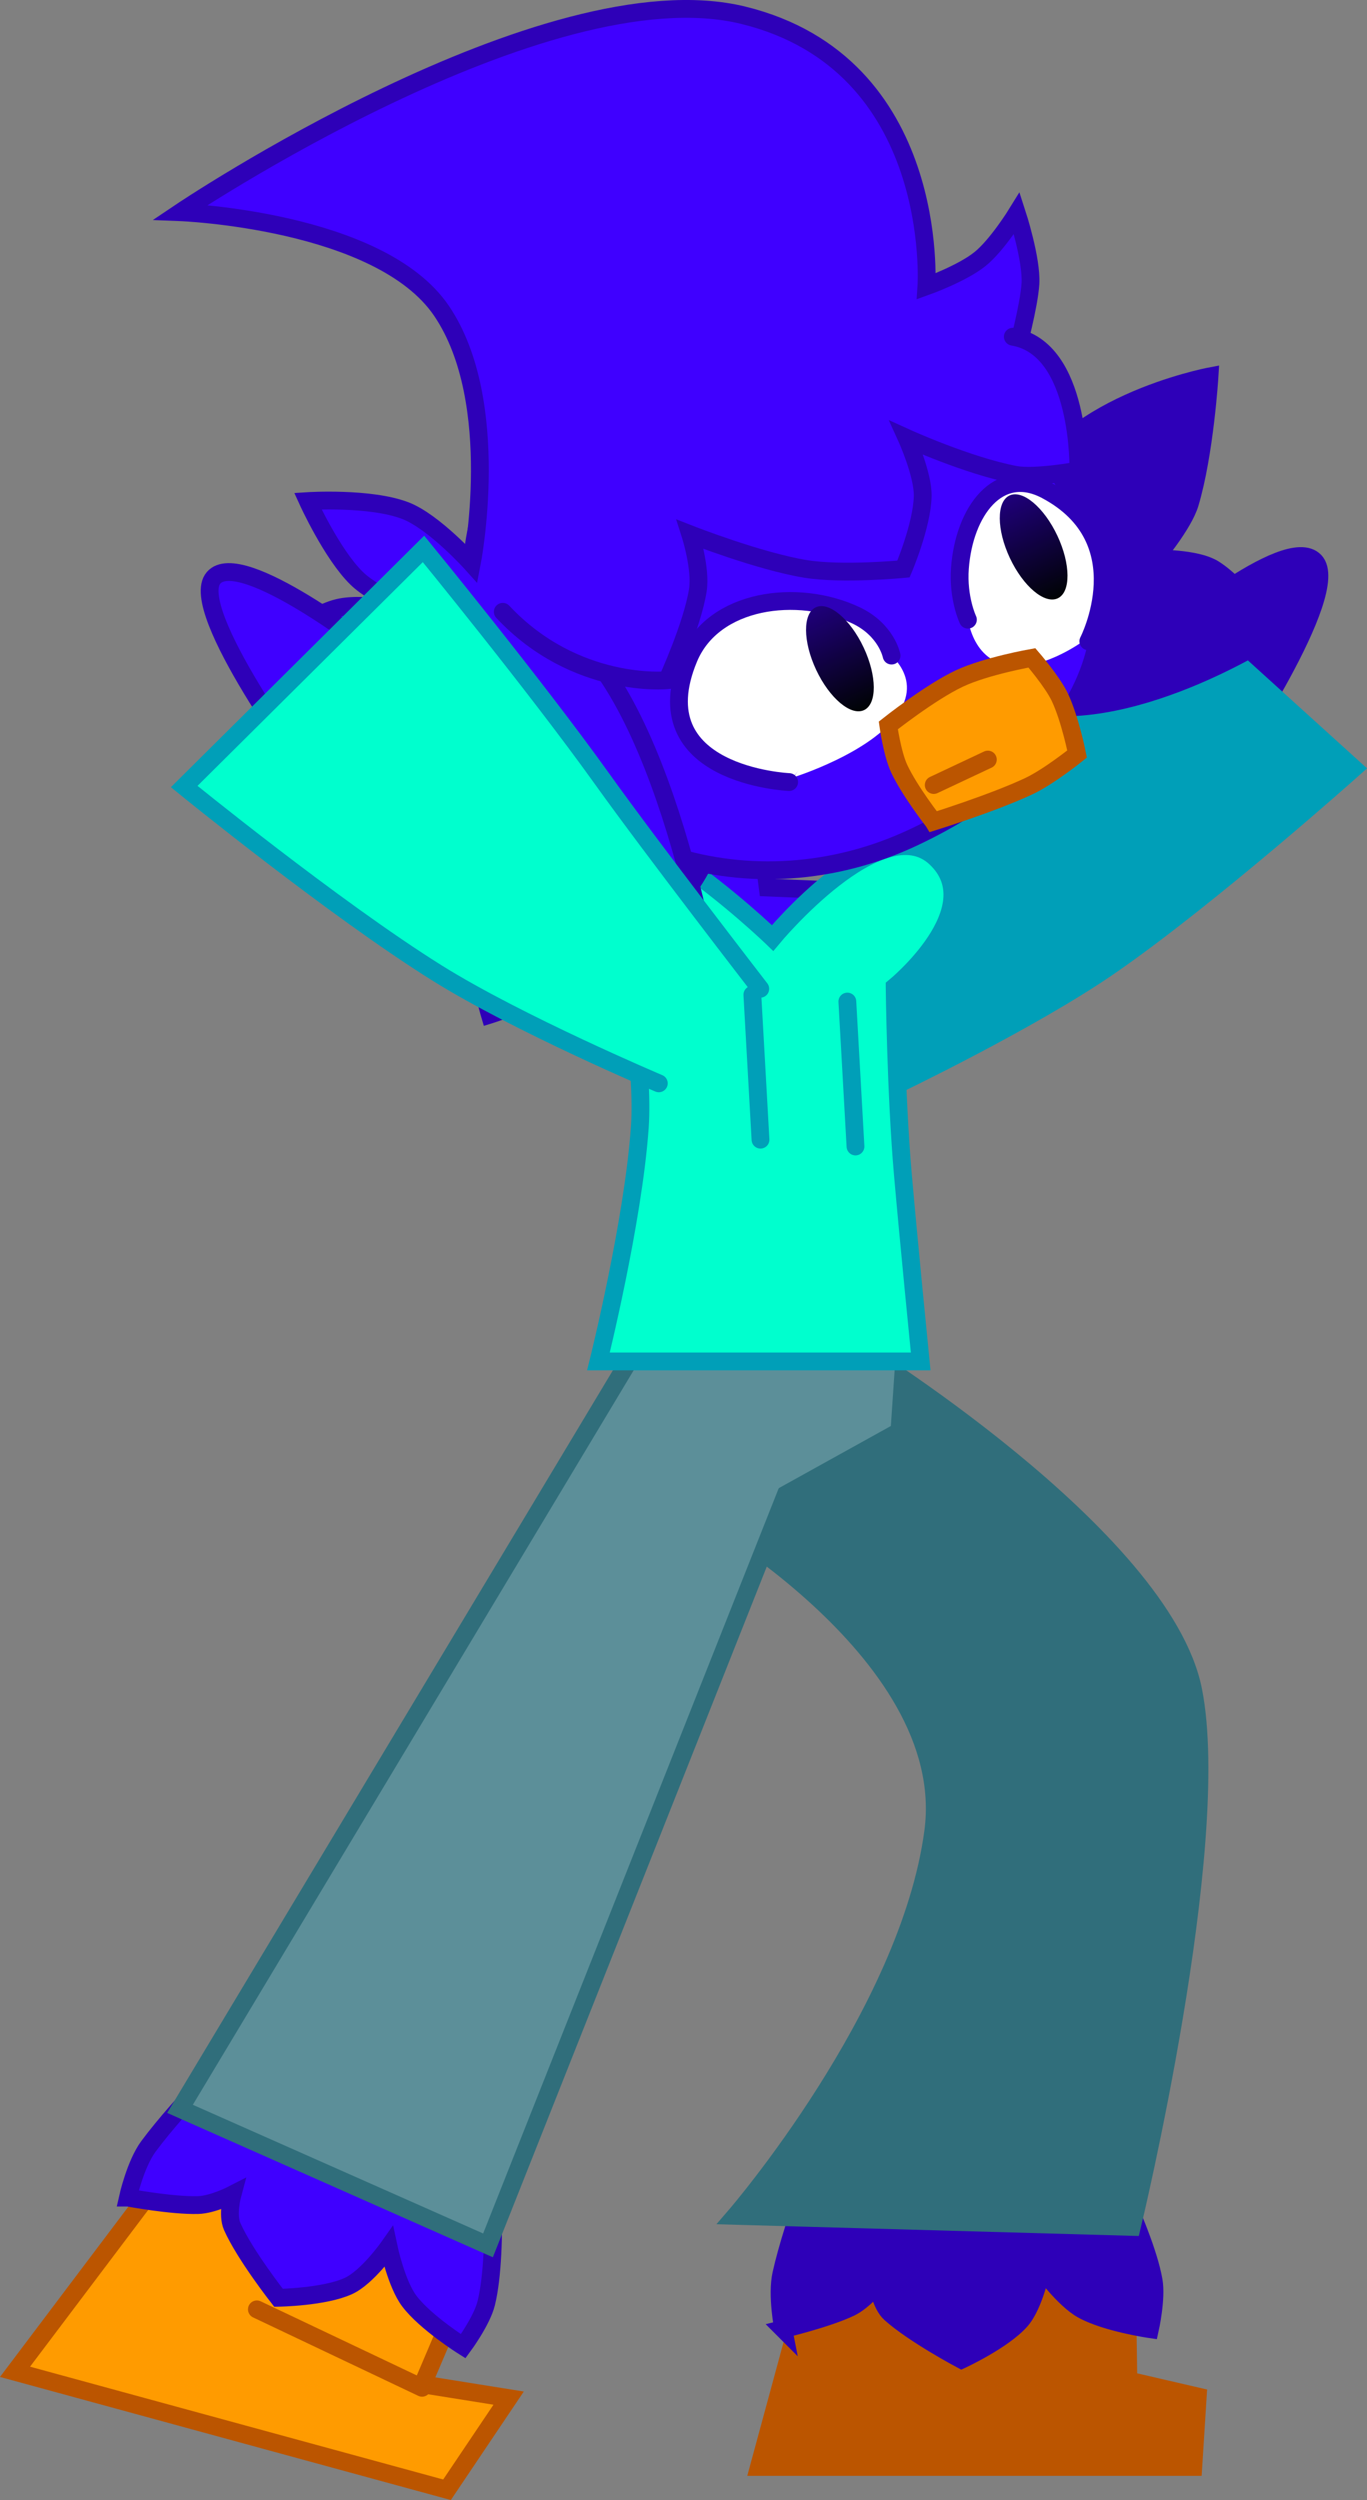 <svg version="1.1" xmlns="http://www.w3.org/2000/svg" xmlns:xlink="http://www.w3.org/1999/xlink" width="191.969" height="350.849" viewBox="0,0,191.969,350.849"><rect x="0" y="0" width="191.969" height="350.849" fill="#808080" stroke="none"/><defs><linearGradient x1="247.004" y1="166.802" x2="253.787" y2="181.227" gradientUnits="userSpaceOnUse" id="color-1"><stop offset="0" stop-color="#1f007b"/><stop offset="1" stop-color="#000304"/></linearGradient><linearGradient x1="274.209" y1="151.112" x2="280.991" y2="165.537" gradientUnits="userSpaceOnUse" id="color-2"><stop offset="0" stop-color="#1f007b"/><stop offset="1" stop-color="#000304"/></linearGradient></defs><g transform="translate(-132.446,-81.573)"><g data-paper-data="{&quot;isPaintingLayer&quot;:true}" fill-rule="nonzero" stroke-width="2.5" stroke-linejoin="miter" stroke-miterlimit="10" stroke-dasharray="" stroke-dashoffset="0" style="mix-blend-mode: normal"><g data-paper-data="{&quot;index&quot;:null,&quot;origRot&quot;:0}" stroke-linecap="round"><path d="M295.025,171.665c0,0 18.077,-15.525 22.059,-11.344c4.057,4.259 -12.292,28.481 -12.292,28.481" data-paper-data="{&quot;origPos&quot;:null}" fill="#2e00b8" stroke="#2e00b8"/><path d="M248.226,218.087c0,0 9.053,-16.916 15.669,-27.114c8.694,-13.402 23.56,-33.358 23.56,-33.358l35.093,31.781c0,0 -20.174,18.025 -34.242,27.737c-11.174,7.714 -30.437,16.916 -30.437,16.916" data-paper-data="{&quot;origPos&quot;:null}" fill="#009fb8" stroke="#009fb8"/></g><path d="M239.114,197.446l1.143,8.684l10.969,0.457l-8.913,11.426l-22.624,-14.169l9.37,1.6l-0.457,-7.541z" fill="#3f00ff" stroke="#2e00b8" stroke-linecap="round"/><g><path d="M239.02,427.778l7.333,-27h44.333l0.22,14.86l9.741,2.253l-0.627,9.887z" data-paper-data="{&quot;origPos&quot;:null}" fill="#bb5500" stroke="#bb5500" stroke-linecap="butt"/><path d="M242.437,408.439c0,0 -0.945,-4.718 -0.27,-7.738c1.666,-7.452 6.27,-19.095 6.27,-19.095l36.833,-2c0,0 7.828,14.388 9.179,21.999c0.45,2.537 -0.513,6.834 -0.513,6.834c0,0 -6.184,-0.89 -9.501,-2.74c-2.619,-1.46 -5.71,-5.741 -5.71,-5.741c0,0 -1.014,5.087 -2.943,7.276c-2.463,2.794 -8.31,5.494 -8.31,5.494c0,0 -6.741,-3.574 -9.989,-6.501c-1.352,-1.218 -1.797,-4.122 -1.797,-4.122c0,0 -1.936,2.403 -3.815,3.301c-3.292,1.574 -9.435,3.032 -9.435,3.032z" data-paper-data="{&quot;origPos&quot;:null}" fill="#2e00b8" stroke="#2e00b8" stroke-linecap="butt"/><path d="M251.815,270.192c0,0 43.892,26.857 48.197,48.629c4.305,21.771 -8.619,75.268 -8.619,75.268l-55.674,-1.55c0,0 24.364,-28.204 27.782,-53.928c3.418,-25.724 -35.225,-46.558 -35.225,-46.558" data-paper-data="{&quot;origPos&quot;:null}" fill="#306e7b" stroke="#306e7b" stroke-linecap="round"/><path d="M291.02,416.111l-25.667,-0.667" fill="none" stroke="#bb5500" stroke-linecap="round"/></g><g data-paper-data="{&quot;origRot&quot;:0}"><path d="M134.556,414.426l22.533,-29.869l40.534,17.957l-5.818,13.675l12.07,1.929l-8.655,12.862z" data-paper-data="{&quot;origPos&quot;:null}" fill="#ff9b00" stroke="#bb5500" stroke-linecap="butt"/><path d="M150.405,389.975c0,0 1.047,-4.697 2.888,-7.184c4.542,-6.139 13.467,-14.919 13.467,-14.919l34.487,13.091c0,0 1.33,16.326 -0.518,23.832c-0.616,2.502 -3.237,6.041 -3.237,6.041c0,0 -5.293,-3.318 -7.577,-6.353c-1.803,-2.396 -2.895,-7.562 -2.895,-7.562c0,0 -2.988,4.24 -5.638,5.46c-3.383,1.557 -9.823,1.657 -9.823,1.657c0,0 -4.716,-5.998 -6.499,-9.99c-0.742,-1.661 0.027,-4.496 0.027,-4.496c0,0 -2.743,1.413 -4.825,1.473c-3.647,0.105 -9.855,-1.05 -9.855,-1.05z" data-paper-data="{&quot;origPos&quot;:null}" fill="#3f00ff" stroke="#2e00b8" stroke-linecap="butt"/><path d="M250.132,272.824l-49.155,123.859l-43.251,-19.161l65.082,-108.363" data-paper-data="{&quot;origPos&quot;:null}" fill="#5c8f99" stroke="#306e7b" stroke-linecap="round"/><path d="M191.717,416.668l-23.197,-11.006" fill="none" stroke="#bb5500" stroke-linecap="round"/></g><path d="M237.811,265.464l20.39,6.631l-0.65,9.597l-17.089,9.472" fill="#5c8f99" stroke="none" stroke-linecap="round"/><path d="M258.081,220.071c0,0 0.167,14.942 1.151,26.26c0.799,9.194 2.506,26.301 2.506,26.301h-45.249c0,0 4.878,-19.586 5.806,-32.854c0.588,-8.405 -1.921,-22.679 -1.921,-22.679c0,0 -22.265,-11.137 -13.255,-19.653c8.856,-8.371 33.822,15.768 33.822,15.768c0,0 15.237,-18.402 22.887,-11.25c7.65,7.151 -5.747,18.106 -5.747,18.106z" fill="#00ffce" stroke="#009fb8" stroke-linecap="round"/><g><path d="M276.421,151.872c4.213,-13.355 25.877,-17.471 25.877,-17.471c0,0 -0.667,10.832 -2.764,17.824c-0.897,2.991 -4.907,7.753 -4.907,7.753c0,0 5.769,-0.16 8.339,1.478c3.972,2.53 8.425,9.201 8.425,9.201c0,0 -20.863,13.595 -36.11,9.403" data-paper-data="{&quot;origPos&quot;:null,&quot;index&quot;:null}" fill="#2e00b8" stroke="#2e00b8" stroke-linecap="round"/><path d="M231.504,202.159c-6.497,14.416 -30.275,21.812 -30.275,21.812c0,0 -2.297,-7.684 -1.712,-12.357c0.379,-3.024 4.181,-7.365 4.181,-7.365c0,0 -6.226,0.05 -9.101,-1.166c-6.722,-2.845 -15.49,-9.241 -15.49,-9.241c0,0 16.988,-14.059 29.961,-8.785" data-paper-data="{&quot;origPos&quot;:null}" fill="#3f00ff" stroke="#2e00b8" stroke-linecap="round"/><path d="M202.24,180.604c-9.78,-20.799 0.542,-46.241 23.054,-56.826c22.512,-10.585 39.881,2.318 53.506,20.827c17.825,24.213 4.422,43.907 -18.09,54.492c-22.512,10.585 -48.69,2.306 -58.469,-18.493z" data-paper-data="{&quot;origPos&quot;:null}" fill="#3f00ff" stroke="#2e00b8" stroke-linecap="butt"/><path d="M200.224,170.275c0,0 -6.999,6.467 -10.111,6.811c-7.989,0.884 -20.012,-4.011 -20.012,-4.011c0,0 5.364,-5.111 9.824,-6.198c4.028,-0.982 11.926,0.896 11.926,0.896c0,0 -6.495,-2.271 -9.343,-5.066c-3.465,-3.401 -6.835,-10.812 -6.835,-10.812c0,0 8.731,-0.555 13.676,1.331c4.041,1.541 9.349,7.452 9.349,7.452c0,0 4.452,-22.675 -4.257,-35.492c-8.664,-12.753 -36.657,-13.832 -36.657,-13.832c0,0 51.236,-34.449 79.035,-27.641c27.799,6.808 25.722,38.039 25.722,38.039c0,0 5,-1.787 7.536,-3.829c2.424,-1.953 5.171,-6.41 5.171,-6.41c0,0 2.107,6.46 1.903,9.871c-0.185,3.087 -1.909,9.451 -1.909,9.451" data-paper-data="{&quot;origPos&quot;:null}" fill="#3f00ff" stroke="#2e00b8" stroke-linecap="round"/><path d="M210.077,168.673c15.819,8.96 22.516,51.914 22.516,51.914c0,0 -36.368,-31.942 -34.45,-46.681" data-paper-data="{&quot;origPos&quot;:null}" fill="#3f00ff" stroke="#2e00b8" stroke-linecap="round"/><path d="M274.676,128.828c9.616,1.593 9.208,18.777 9.208,18.777c0,0 -6.099,1.125 -8.892,0.596c-6.619,-1.254 -15.226,-5.164 -15.226,-5.164c0,0 2.33,5.131 2.256,8.182c-0.1,4.127 -2.7,10.209 -2.7,10.209c0,0 -8.577,0.825 -13.739,-0.014c-6.522,-1.059 -16.2,-4.849 -16.2,-4.849c0,0 1.543,4.808 1.06,7.849c-0.786,4.947 -4.314,12.621 -4.314,12.621c0,0 -12.877,1.274 -23.077,-9.604" data-paper-data="{&quot;origPos&quot;:null}" fill="#3f00ff" stroke="#2e00b8" stroke-linecap="round"/><g data-paper-data="{&quot;origPos&quot;:null}" fill="#ffffff" stroke-linecap="round"><path d="M256.144,172.391c0,0 6.209,3.672 2.46,9.26c-3.749,5.588 -14.708,8.999 -14.708,8.999z" data-paper-data="{&quot;origPos&quot;:null}" stroke="none"/><path d="M243.266,191.325c0,0 -20.945,-0.897 -14.099,-17.37c3.467,-8.342 15.282,-9.895 23.453,-6.042c4.33,2.042 5.029,5.664 5.029,5.664" data-paper-data="{&quot;origPos&quot;:null}" stroke="#2e00b8"/></g><path d="M253.73,172.446c1.873,3.983 1.898,7.914 0.057,8.78c-1.842,0.866 -4.853,-1.661 -6.726,-5.644c-1.873,-3.983 -1.898,-7.914 -0.057,-8.78c1.842,-0.866 4.853,1.661 6.726,5.644z" fill="url(#color-1)" stroke="none" stroke-linecap="butt"/><g data-paper-data="{&quot;origPos&quot;:null,&quot;index&quot;:null}" fill="#ffffff" stroke-linecap="round"><path d="M284.609,171.507c0,0 -6.34,4.724 -11.371,3.264c-5.032,-1.46 -5.068,-8.034 -5.068,-8.034z" data-paper-data="{&quot;origPos&quot;:null}" stroke="none"/><path d="M268.37,168.536c0,0 -1.431,-3.002 -1.121,-7.226c0.586,-7.97 5.394,-14.51 12.102,-10.952c13.246,7.026 5.931,21.21 5.931,21.21" data-paper-data="{&quot;origPos&quot;:null}" stroke="#2e00b8"/></g><path d="M263.537,196.871c0,0 -3.325,-4.252 -4.805,-7.4c-0.996,-2.119 -1.54,-6.094 -1.54,-6.094c0,0 5.857,-4.648 9.973,-6.583c3.753,-1.765 10.191,-2.898 10.191,-2.898c0,0 2.905,3.359 3.93,5.539c1.452,3.087 2.415,7.956 2.415,7.956c0,0 -3.934,3.176 -6.779,4.514c-5.024,2.362 -13.384,4.968 -13.384,4.968z" data-paper-data="{&quot;origPos&quot;:null}" fill="#ff9b00" stroke="#bb5500" stroke-linecap="butt"/><path d="M263.57,191.742l7.6,-3.574" fill="none" stroke="#bb5500" stroke-linecap="round"/><path d="M280.935,156.756c1.873,3.983 1.898,7.914 0.057,8.78c-1.842,0.866 -4.853,-1.661 -6.726,-5.644c-1.873,-3.983 -1.898,-7.914 -0.057,-8.78c1.842,-0.866 4.853,1.661 6.726,5.644z" fill="url(#color-2)" stroke="none" stroke-linecap="butt"/></g><g data-paper-data="{&quot;origRot&quot;:0,&quot;index&quot;:null}" stroke-linecap="round"><path d="M176.022,190.551c0,0 -17.438,-23.45 -13.58,-27.89c3.787,-4.358 22.554,10.325 22.554,10.325" data-paper-data="{&quot;origPos&quot;:null}" fill="#3f00ff" stroke="#2e00b8"/><path d="M224.964,233.606c0,0 -19.664,-8.313 -31.178,-15.508c-14.497,-9.06 -35.473,-26.144 -35.473,-26.144l33.604,-33.351c0,0 15.762,19.256 25.059,32.247c7.074,9.885 22.235,29.487 22.235,29.487" data-paper-data="{&quot;origPos&quot;:null}" fill="#00ffce" stroke="#009fb8"/></g><path d="M238.1,221.172l1.143,20.339" fill="none" stroke="#009fb8" stroke-linecap="round"/><path d="M251.44,222.129l1.143,20.339" fill="none" stroke="#009fb8" stroke-linecap="round"/></g></g></svg>